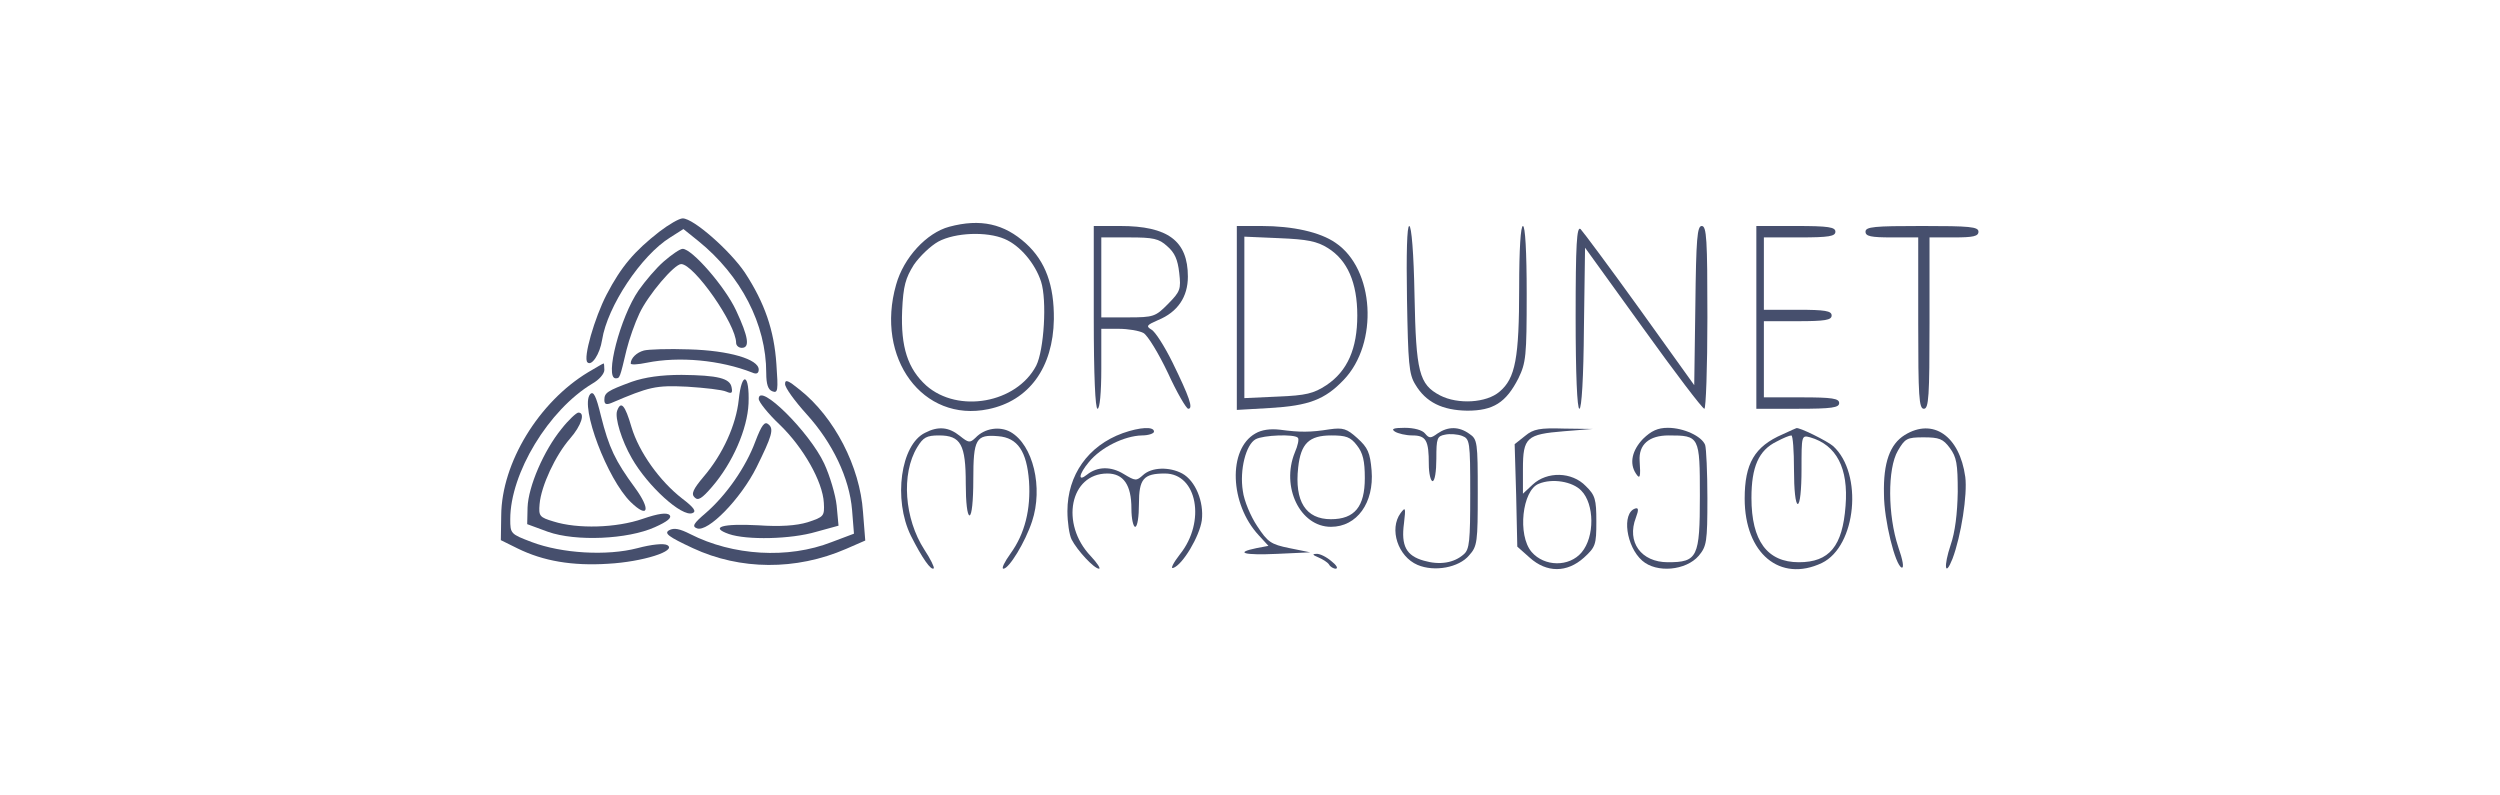 <svg width="302" height="96" viewBox="0 0 302 96" fill="none" xmlns="http://www.w3.org/2000/svg">
<path d="M79.647 27.99C76.645 30.336 75.054 32.176 73.28 35.58C71.825 38.386 70.415 43.262 70.961 43.768C71.461 44.274 72.462 42.802 72.734 41.054C73.371 37.006 77.464 30.842 80.966 28.68L82.557 27.668L84.331 29.094C89.515 33.28 92.562 39.168 92.562 45.056C92.562 46.436 92.79 47.08 93.29 47.264C93.972 47.54 94.018 47.172 93.79 43.998C93.517 39.904 92.38 36.592 89.97 32.912C88.197 30.29 83.785 26.38 82.466 26.38C82.057 26.38 80.784 27.116 79.647 27.99Z" fill="#464F6D"/>
<path d="M114.664 27.392C111.935 28.128 109.161 31.118 108.252 34.384C105.705 43.262 111.481 51.082 119.394 49.426C124.305 48.414 127.216 44.412 127.307 38.57C127.352 34.476 126.306 31.578 123.941 29.416C121.304 27.024 118.439 26.38 114.664 27.392ZM121.349 28.864C123.214 29.646 125.033 31.808 125.76 34.016C126.488 36.27 126.124 42.296 125.169 44.182C122.804 48.69 115.756 49.978 111.89 46.574C109.662 44.55 108.798 41.928 108.979 37.512C109.116 34.522 109.389 33.602 110.389 31.992C111.117 30.934 112.436 29.692 113.345 29.186C115.392 28.082 119.212 27.944 121.349 28.864Z" fill="#464F6D"/>
<path d="M132.127 38.34C132.127 45.378 132.309 49.38 132.582 49.38C132.855 49.38 133.037 47.448 133.037 44.55V39.72H135.129C136.266 39.72 137.63 39.95 138.13 40.226C138.63 40.502 139.949 42.664 141.086 45.056C142.178 47.448 143.314 49.38 143.542 49.38C144.179 49.38 143.678 47.954 141.632 43.768C140.677 41.836 139.54 40.042 139.085 39.812C138.403 39.398 138.539 39.26 139.904 38.662C142.269 37.696 143.496 35.856 143.496 33.418C143.496 29.094 141.086 27.3 135.311 27.3H132.127V38.34ZM140.995 29.738C141.905 30.52 142.269 31.348 142.45 32.958C142.678 34.936 142.587 35.212 141.086 36.73C139.585 38.248 139.358 38.34 136.266 38.34H133.037V33.51V28.68H136.402C139.313 28.68 139.995 28.818 140.995 29.738Z" fill="#464F6D"/>
<path d="M149.408 38.386V49.518L153.41 49.288C158.094 49.012 160.05 48.276 162.324 45.884C166.553 41.468 166.053 32.498 161.323 29.324C159.459 28.036 156.184 27.3 152.364 27.3H149.408V38.386ZM160.414 29.968C162.778 31.44 163.961 34.154 163.961 38.11C163.961 42.112 162.778 44.826 160.232 46.528C158.685 47.54 157.776 47.77 154.365 47.908L150.318 48.092V38.34V28.588L154.547 28.772C157.912 28.91 159.095 29.14 160.414 29.968Z" fill="#464F6D"/>
<path d="M169.964 36.132C170.1 43.86 170.191 45.194 170.964 46.436C172.238 48.598 174.239 49.564 177.24 49.61C180.378 49.61 181.924 48.644 183.425 45.7C184.334 43.814 184.425 43.078 184.425 35.488C184.425 30.336 184.244 27.3 183.971 27.3C183.698 27.3 183.516 30.06 183.516 34.706C183.516 43.262 183.061 45.7 181.151 47.31C179.559 48.69 176.103 48.874 173.966 47.77C171.419 46.436 171.055 44.964 170.873 35.672C170.782 30.612 170.51 27.3 170.237 27.3C169.964 27.3 169.873 30.566 169.964 36.132Z" fill="#464F6D"/>
<path d="M190.337 38.294C190.337 45.24 190.519 49.38 190.792 49.38C191.065 49.38 191.292 45.608 191.338 39.628L191.474 29.922L198.478 39.628C202.343 45.01 205.663 49.38 205.89 49.38C206.072 49.38 206.254 44.412 206.254 38.34C206.254 28.91 206.163 27.3 205.572 27.3C205.026 27.3 204.89 28.772 204.799 36.914L204.663 46.528L198.068 37.328C194.43 32.268 191.201 27.944 190.929 27.668C190.474 27.3 190.337 29.462 190.337 38.294Z" fill="#464F6D"/>
<path d="M212.166 38.34V49.38H217.169C221.307 49.38 222.171 49.242 222.171 48.69C222.171 48.138 221.353 48 217.623 48H213.076V43.4V38.8H217.169C220.489 38.8 221.262 38.662 221.262 38.11C221.262 37.558 220.489 37.42 217.169 37.42H213.076V33.05V28.68H217.396C220.943 28.68 221.716 28.542 221.716 27.99C221.716 27.438 220.898 27.3 216.941 27.3H212.166V38.34Z" fill="#464F6D"/>
<path d="M225.354 27.99C225.354 28.542 225.991 28.68 228.538 28.68H231.721V39.03C231.721 47.908 231.812 49.38 232.403 49.38C232.995 49.38 233.086 47.908 233.086 39.03V28.68H236.042C238.361 28.68 238.998 28.542 238.998 27.99C238.998 27.392 237.952 27.3 232.176 27.3C226.4 27.3 225.354 27.392 225.354 27.99Z" fill="#464F6D"/>
<path d="M80.193 31.578C79.283 32.36 77.919 33.97 77.146 35.074C74.917 38.294 73.007 45.7 74.372 45.7C74.872 45.7 74.872 45.7 75.69 42.25C76.009 40.962 76.691 39.03 77.237 37.88C78.283 35.626 81.466 31.9 82.284 31.9C83.831 31.9 88.924 39.168 88.924 41.422C88.924 41.744 89.243 42.02 89.606 42.02C90.607 42.02 90.425 40.732 88.924 37.512C87.605 34.66 83.603 30.06 82.466 30.06C82.148 30.06 81.148 30.75 80.193 31.578Z" fill="#464F6D"/>
<path d="M77.782 42.342C76.918 42.572 76.191 43.262 76.191 43.906C76.191 44.09 77.055 44.044 78.146 43.814C82.057 43.032 87.014 43.492 90.88 45.01C91.38 45.24 91.653 45.102 91.653 44.642C91.653 43.4 88.106 42.342 83.24 42.204C80.738 42.112 78.283 42.204 77.782 42.342Z" fill="#464F6D"/>
<path d="M71.052 44.964C65.094 48.552 60.592 55.912 60.547 62.26L60.501 65.25L62.548 66.262C65.64 67.78 69.142 68.378 73.462 68.102C77.646 67.872 81.83 66.538 80.602 65.848C80.193 65.618 78.737 65.756 77.009 66.216C73.326 67.182 67.868 66.86 64.23 65.48C61.684 64.514 61.638 64.468 61.638 62.72C61.638 57.154 66.277 49.518 71.552 46.344C72.371 45.884 73.007 45.148 73.007 44.688C73.007 44.228 72.962 43.86 72.916 43.906C72.825 43.906 72.007 44.412 71.052 44.964Z" fill="#464F6D"/>
<path d="M76.327 46.114C73.326 47.218 73.007 47.448 73.007 48.322C73.007 48.828 73.235 48.92 73.826 48.69C78.465 46.712 79.192 46.528 83.012 46.712C85.15 46.85 87.242 47.08 87.742 47.31C88.379 47.586 88.515 47.494 88.379 46.804C88.197 45.7 86.741 45.332 82.33 45.286C79.874 45.286 77.919 45.562 76.327 46.114Z" fill="#464F6D"/>
<path d="M89.242 48.276C88.924 51.312 87.332 54.854 85.013 57.568C83.694 59.132 83.467 59.684 83.922 60.098C84.331 60.512 84.786 60.236 86.014 58.81C88.515 55.912 90.288 51.818 90.425 48.736C90.561 45.102 89.606 44.78 89.242 48.276Z" fill="#464F6D"/>
<path d="M94.836 46.39C94.836 46.85 96.019 48.46 97.428 50.024C100.566 53.474 102.613 57.752 102.931 61.616L103.158 64.468L100.475 65.48C95.2 67.55 88.515 67.136 83.376 64.514C82.103 63.87 81.421 63.732 80.829 64.054C80.193 64.422 80.738 64.836 83.694 66.216C89.424 68.884 96.155 68.93 102.203 66.308L104.523 65.296L104.25 61.846C103.886 56.372 100.794 50.392 96.61 47.08C95.2 45.93 94.836 45.792 94.836 46.39Z" fill="#464F6D"/>
<path d="M71.279 47.632C70.051 49.15 73.371 57.89 76.191 60.65C78.328 62.72 78.647 61.57 76.691 58.902C74.326 55.682 73.553 54.072 72.598 50.254C72.007 47.816 71.689 47.172 71.279 47.632Z" fill="#464F6D"/>
<path d="M91.653 48.184C91.653 48.552 92.79 49.978 94.2 51.312C97.019 54.026 99.384 58.166 99.52 60.742C99.611 62.352 99.52 62.444 97.565 63.088C96.201 63.502 94.245 63.64 91.607 63.456C87.242 63.226 85.695 63.686 88.06 64.514C90.198 65.25 95.518 65.158 98.611 64.238L101.294 63.502L101.067 61.064C100.93 59.776 100.248 57.476 99.566 56.004C97.792 52.186 91.653 46.114 91.653 48.184Z" fill="#464F6D"/>
<path d="M74.553 49.61C74.235 50.438 75.099 53.244 76.327 55.36C78.237 58.718 82.376 62.49 83.649 61.984C84.149 61.8 83.876 61.34 82.421 60.236C79.692 58.12 77.191 54.624 76.282 51.588C75.508 48.92 75.008 48.368 74.553 49.61Z" fill="#464F6D"/>
<path d="M67.823 51.818C65.686 54.44 63.821 58.764 63.73 61.294L63.685 63.318L66.186 64.238C69.551 65.434 75.827 65.158 79.101 63.686C80.647 62.996 81.193 62.536 80.875 62.214C80.556 61.892 79.51 62.03 77.646 62.674C74.463 63.778 69.778 63.916 66.868 62.996C65.185 62.49 65.049 62.352 65.185 60.88C65.367 58.718 67.095 54.992 68.869 52.968C70.233 51.404 70.734 49.84 69.869 49.84C69.642 49.84 68.687 50.714 67.823 51.818Z" fill="#464F6D"/>
<path d="M91.243 53.336C90.107 56.418 87.742 59.822 85.241 61.984C83.785 63.226 83.558 63.594 84.195 63.824C85.513 64.33 89.47 60.282 91.38 56.464C93.245 52.692 93.517 51.818 92.835 51.266C92.38 50.852 92.017 51.312 91.243 53.336Z" fill="#464F6D"/>
<path d="M111.754 52.278C108.798 53.704 107.888 60.328 110.025 64.698C111.39 67.412 112.481 68.976 112.8 68.654C112.89 68.516 112.39 67.504 111.663 66.4C109.252 62.674 108.843 57.246 110.799 54.026C111.526 52.83 111.935 52.6 113.436 52.6C116.074 52.6 116.665 53.704 116.665 58.442C116.665 60.696 116.847 62.26 117.12 62.26C117.393 62.26 117.575 60.512 117.575 57.936C117.575 53.014 117.893 52.462 120.576 52.692C122.941 52.876 124.032 54.532 124.305 58.12C124.533 61.524 123.805 64.468 122.077 66.86C121.349 67.872 120.94 68.7 121.213 68.7C121.895 68.7 123.85 65.48 124.669 62.996C126.033 58.902 124.805 53.75 122.077 52.186C120.758 51.45 118.939 51.726 117.847 52.876C117.165 53.52 117.029 53.52 115.937 52.646C114.619 51.588 113.345 51.45 111.754 52.278Z" fill="#464F6D"/>
<path d="M135.629 52.324C131.445 53.842 128.944 57.384 128.944 61.754C128.944 63.088 129.171 64.606 129.444 65.158C130.126 66.492 132.173 68.7 132.764 68.7C132.991 68.7 132.537 68.01 131.763 67.182C128.034 63.272 129.262 57.2 133.764 57.2C135.72 57.2 136.675 58.58 136.675 61.432C136.675 62.674 136.902 63.64 137.13 63.64C137.403 63.64 137.584 62.398 137.584 60.88C137.584 57.844 138.13 57.2 140.722 57.2C144.633 57.2 145.679 63.042 142.541 66.952C141.723 68.01 141.359 68.746 141.723 68.608C142.86 68.24 144.906 64.79 145.179 62.858C145.452 60.604 144.406 58.074 142.814 57.2C141.268 56.372 139.131 56.418 138.085 57.384C137.266 58.12 137.175 58.12 135.72 57.246C134.219 56.326 132.582 56.326 131.309 57.338C130.172 58.258 130.308 57.292 131.536 55.82C132.991 54.026 135.856 52.646 137.948 52.6C138.721 52.6 139.404 52.37 139.404 52.14C139.404 51.496 137.721 51.588 135.629 52.324Z" fill="#464F6D"/>
<path d="M151.637 52.37C148.317 54.256 148.544 60.88 152.046 64.652L153.228 65.94L151.773 66.216C149.09 66.768 150.272 67.09 154.274 66.906L158.276 66.722L155.775 66.216C153.501 65.756 153.137 65.48 151.864 63.548C151.091 62.398 150.272 60.466 150.136 59.316C149.727 56.786 150.5 53.704 151.682 53.06C152.592 52.554 156.366 52.416 156.775 52.876C156.957 53.014 156.775 53.842 156.412 54.67C154.729 58.81 157.048 63.64 160.777 63.64C163.915 63.64 166.007 60.742 165.689 56.832C165.507 54.67 165.234 54.072 163.961 52.922C162.687 51.772 162.233 51.634 160.596 51.864C158.322 52.232 157.003 52.232 154.638 51.91C153.456 51.772 152.41 51.91 151.637 52.37ZM163.915 53.796C164.643 54.716 164.87 55.682 164.87 57.752C164.87 61.202 163.642 62.72 160.777 62.72C157.73 62.72 156.366 60.558 156.821 56.464C157.139 53.566 158.14 52.6 160.823 52.6C162.596 52.6 163.142 52.784 163.915 53.796Z" fill="#464F6D"/>
<path d="M168.509 52.14C168.872 52.37 169.827 52.6 170.601 52.6C172.283 52.6 172.601 53.198 172.601 56.096C172.601 57.2 172.829 58.12 173.056 58.12C173.329 58.12 173.511 56.924 173.511 55.406C173.511 52.922 173.602 52.692 174.557 52.508C175.148 52.37 176.103 52.462 176.603 52.646C177.558 53.014 177.604 53.29 177.604 59.638C177.604 65.388 177.513 66.354 176.831 66.952C175.648 68.01 173.92 68.286 172.01 67.734C169.873 67.136 169.236 65.94 169.6 63.226C169.827 61.294 169.782 61.202 169.191 61.984C167.781 63.916 168.872 67.228 171.237 68.24C173.284 69.114 176.24 68.562 177.467 67.09C178.468 65.986 178.513 65.48 178.513 59.5C178.513 53.428 178.468 53.06 177.513 52.416C176.24 51.496 174.921 51.496 173.647 52.37C172.829 52.968 172.647 52.968 172.147 52.37C171.828 51.956 170.828 51.68 169.691 51.68C168.327 51.68 168.008 51.818 168.509 52.14Z" fill="#464F6D"/>
<path d="M184.244 52.646L182.97 53.658L183.152 59.822L183.289 66.032L184.789 67.366C186.836 69.206 189.291 69.206 191.338 67.366C192.748 66.078 192.839 65.802 192.839 62.996C192.839 60.328 192.702 59.822 191.565 58.718C189.883 56.97 186.881 56.924 185.153 58.534L183.971 59.638V56.648C183.971 52.83 184.425 52.462 188.928 52.094L192.384 51.818L188.928 51.772C186.017 51.68 185.244 51.818 184.244 52.646ZM191.02 59.27C192.611 60.88 192.657 64.836 191.065 66.722C189.564 68.516 186.563 68.47 185.017 66.676C183.289 64.652 183.88 59.224 185.881 58.442C187.518 57.752 189.974 58.166 191.02 59.27Z" fill="#464F6D"/>
<path d="M198.478 53.014C197.159 54.394 196.795 55.958 197.614 57.2C198.114 57.982 198.205 57.614 198.068 55.682C197.932 53.704 199.205 52.6 201.57 52.6C205.299 52.6 205.345 52.692 205.345 59.914C205.345 67.32 205.072 67.918 201.479 67.918C198.25 67.918 196.477 65.48 197.614 62.536C197.978 61.57 197.932 61.294 197.523 61.432C195.886 61.984 196.431 66.032 198.387 67.734C200.115 69.252 203.662 68.93 205.208 67.136C206.163 65.986 206.254 65.48 206.254 60.19C206.254 57.062 206.118 54.164 205.981 53.75C205.572 52.692 203.389 51.68 201.479 51.68C200.251 51.68 199.478 52.048 198.478 53.014Z" fill="#464F6D"/>
<path d="M215.35 52.462C211.939 53.934 210.757 56.004 210.757 60.236C210.757 66.86 215.031 70.402 220.079 68.01C224.263 65.986 225.082 57.2 221.444 53.888C220.761 53.29 217.26 51.542 216.987 51.726C216.987 51.726 216.214 52.048 215.35 52.462ZM216.714 56.74C216.714 59.178 216.896 60.88 217.169 60.88C217.442 60.88 217.624 59.178 217.624 56.694C217.624 52.6 217.624 52.554 218.67 52.83C221.853 53.75 223.308 56.556 222.944 61.11C222.581 65.986 220.989 67.918 217.305 67.918C213.485 67.918 211.575 65.342 211.575 60.144C211.575 56.418 212.439 54.394 214.622 53.336C215.395 52.922 216.168 52.6 216.396 52.6C216.578 52.6 216.714 54.44 216.714 56.74Z" fill="#464F6D"/>
<path d="M230.084 52.554C228.311 53.658 227.492 55.866 227.583 59.684C227.583 62.812 228.947 68.286 229.72 68.562C230.039 68.654 229.857 67.642 229.311 66.078C228.038 62.26 227.992 56.602 229.266 54.44C230.13 52.968 230.357 52.83 232.358 52.83C234.268 52.83 234.723 53.014 235.541 54.118C236.36 55.222 236.496 56.05 236.496 59.408C236.451 62.03 236.178 64.284 235.632 65.848C234.768 68.424 234.95 69.804 235.86 67.504C236.906 64.744 237.679 59.73 237.406 57.614C236.724 52.646 233.495 50.438 230.084 52.554Z" fill="#464F6D"/>
<path d="M159.231 67.32C159.777 67.55 160.368 67.918 160.55 68.194C160.686 68.47 161.096 68.7 161.369 68.7C161.687 68.654 161.414 68.24 160.823 67.78C160.232 67.274 159.413 66.86 159.004 66.906C158.504 66.906 158.549 67.044 159.231 67.32Z" fill="#464F6D"/>
</svg>
